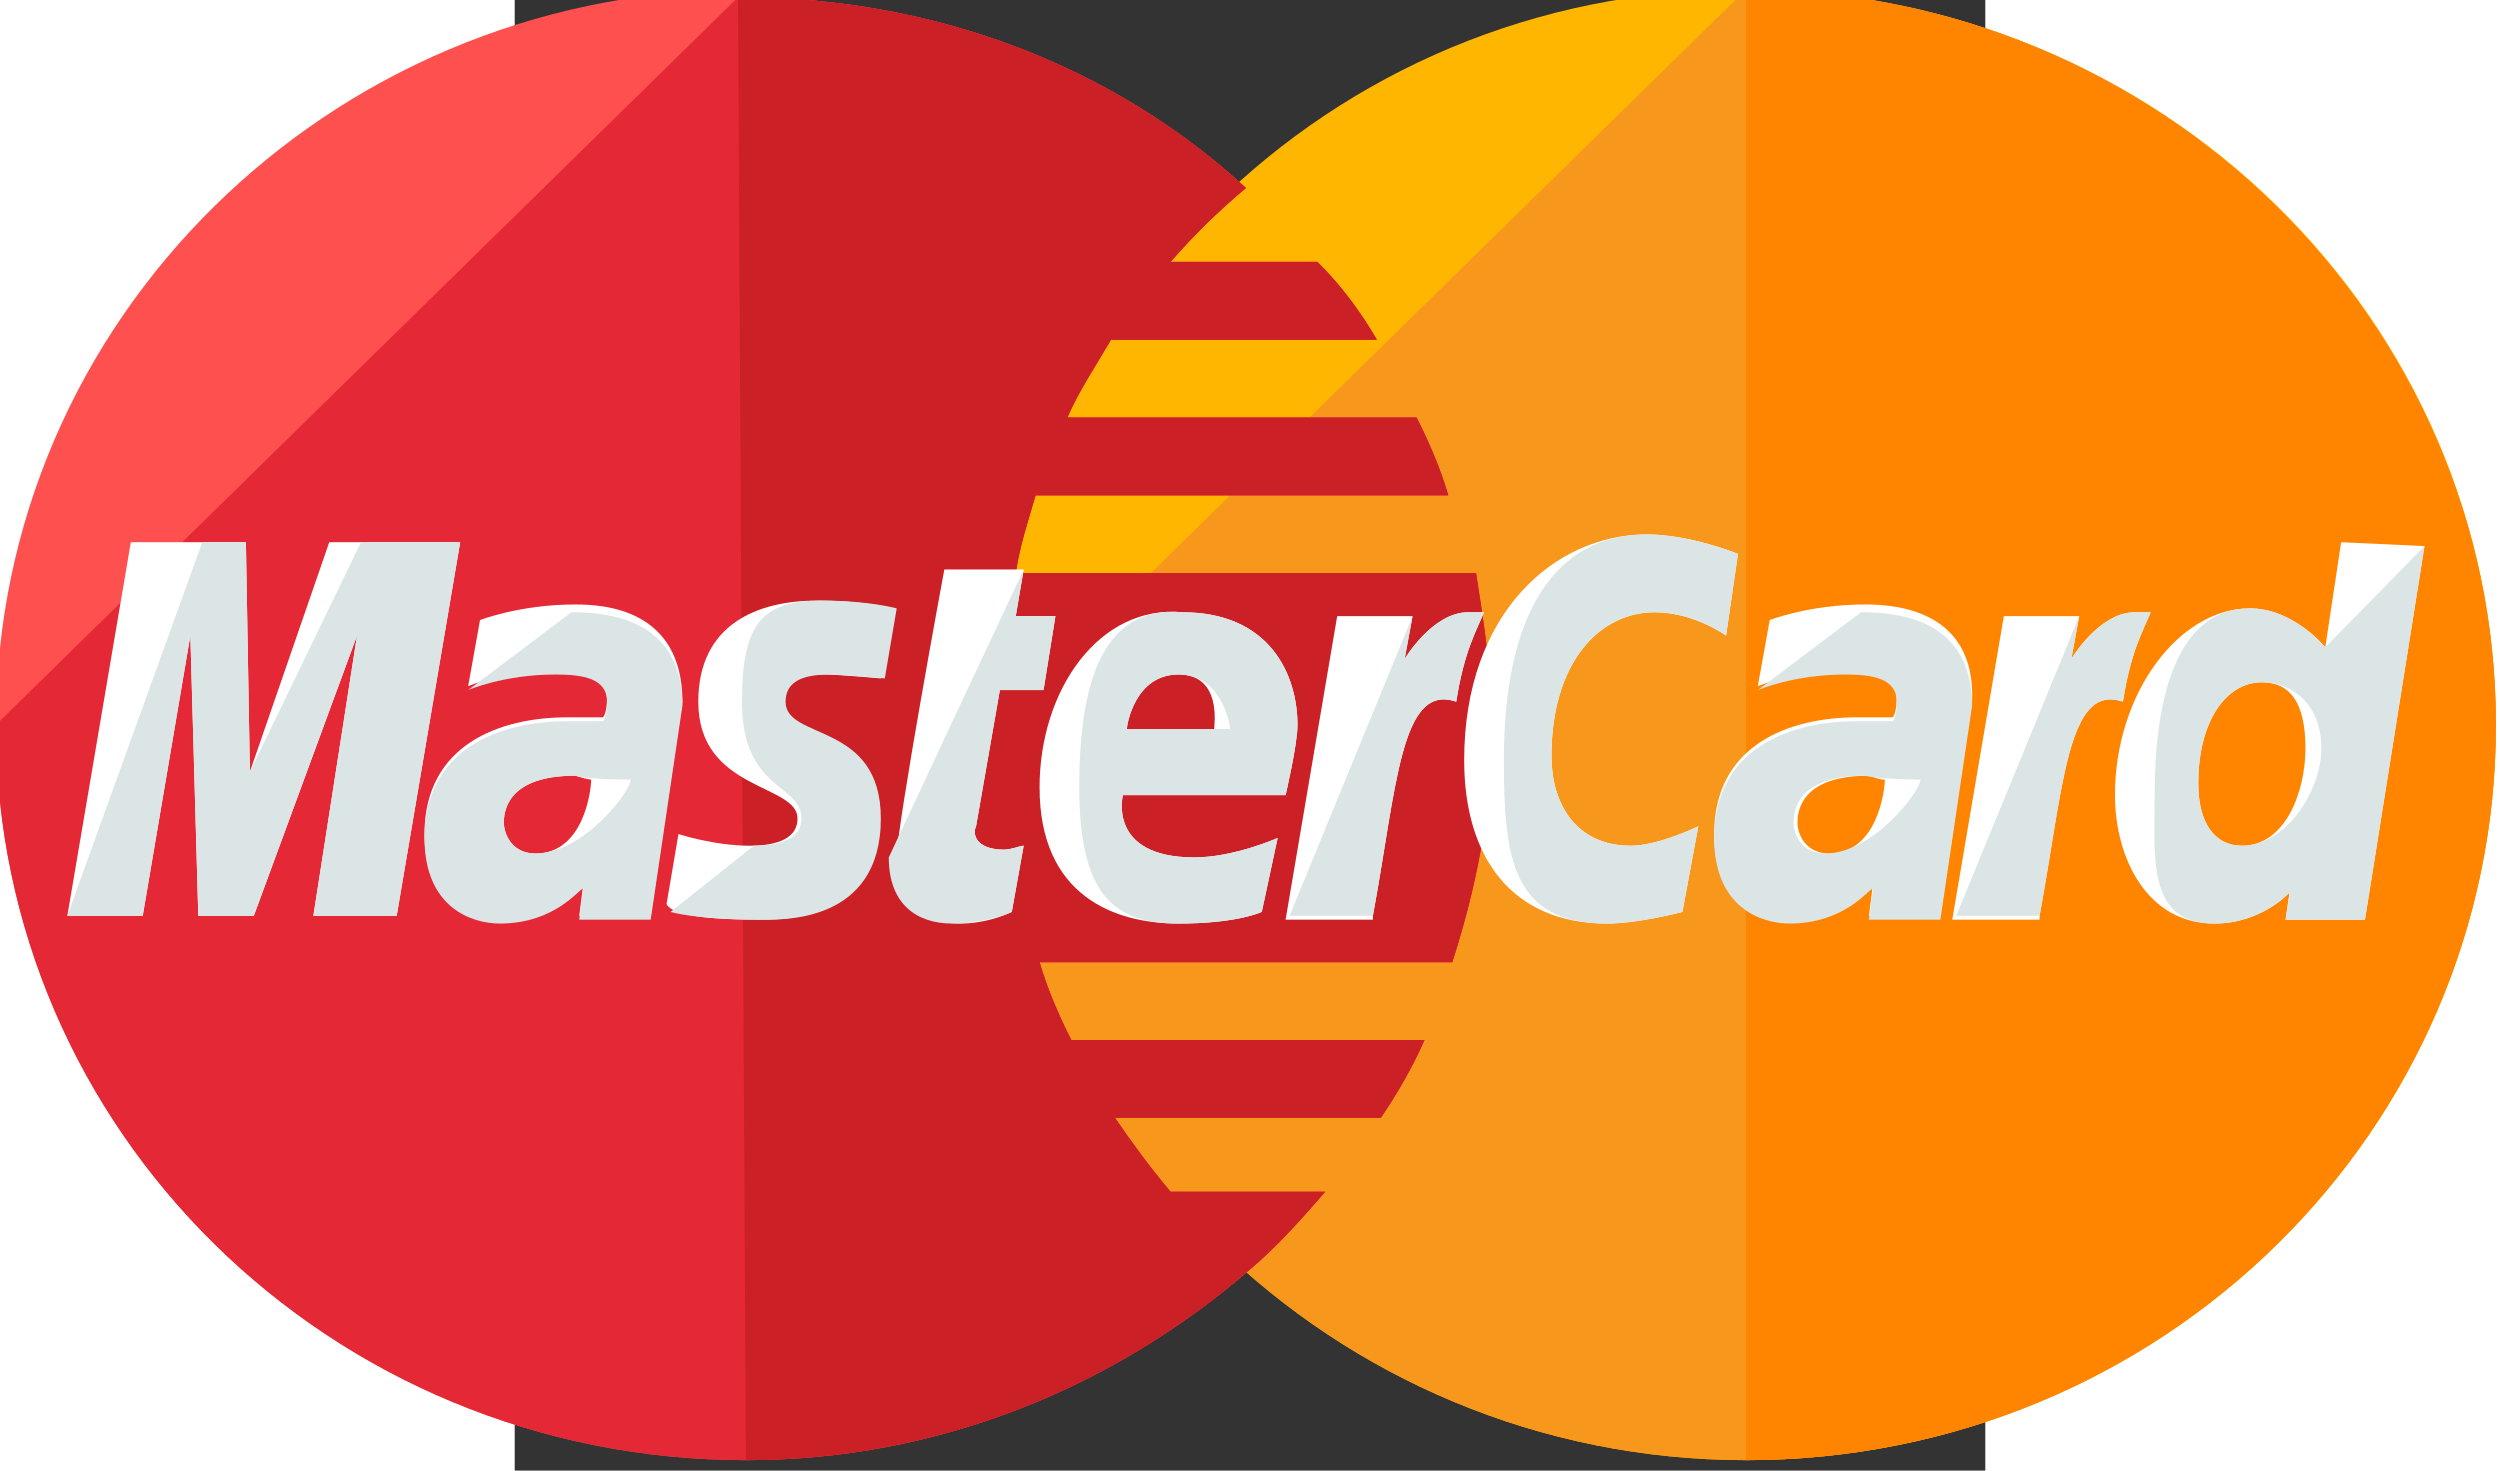 <?xml version="1.0" encoding="UTF-8" standalone="no"?>
<!-- Generator: Adobe Illustrator 19.0.0, SVG Export Plug-In . SVG Version: 6.00 Build 0)  -->

<svg
   xmlns:dc="http://purl.org/dc/elements/1.1/"
   xmlns:cc="http://creativecommons.org/ns#"
   xmlns:rdf="http://www.w3.org/1999/02/22-rdf-syntax-ns#"
   xmlns:svg="http://www.w3.org/2000/svg"
   xmlns="http://www.w3.org/2000/svg"
   xmlns:sodipodi="http://sodipodi.sourceforge.net/DTD/sodipodi-0.dtd"
   xmlns:inkscape="http://www.inkscape.org/namespaces/inkscape"
   version="1.1"
   id="Capa_1"
   x="0px"
   y="0px"
   width="51px"
   height="30px"
   viewBox="0 0 504 504"
   style="enable-background:new 0 0 504 504;"
   xml:space="preserve"
   sodipodi:docname="mastercard.svg"
   inkscape:version="0.92.3 (2405546, 2018-03-11)"><rect x="0" y="0" width="504" height="504" fill="#333333" stroke="none"/><defs
   id="defs91" /><sodipodi:namedview
   pagecolor="#ffffff"
   bordercolor="#666666"
   borderopacity="1"
   objecttolerance="10"
   gridtolerance="10"
   guidetolerance="10"
   inkscape:pageopacity="0"
   inkscape:pageshadow="2"
   inkscape:window-width="1920"
   inkscape:window-height="1017"
   id="namedview89"
   showgrid="false"
   inkscape:zoom="14.984127"
   inkscape:cx="44.380834"
   inkscape:cy="20.606816"
   inkscape:window-x="1912"
   inkscape:window-y="-8"
   inkscape:window-maximized="1"
   inkscape:current-layer="Capa_1" />
<path
   style="fill:#ffb600;stroke-width:1.683"
   d="m 678.999,248.423 c 0,138.667 -114.24,252 -257.04,252 -141.44,0 -257.04,-113.333 -257.04,-252 v 0 c 0,-138.667 114.24,-252 255.68,-252 144.16,0 258.4,113.333 258.4,252 z"
   id="path2"
   inkscape:connector-curvature="0" />
<path
   style="fill:#f7981d;stroke-width:1.683"
   d="m 421.959,-3.577 c 141.44,0 257.04,113.333 257.04,252 v 0 c 0,138.667 -114.24,252 -257.04,252 -141.44,0 -257.04,-113.333 -257.04,-252"
   id="path4"
   inkscape:connector-curvature="0" />
<path
   style="fill:#ff8500;stroke-width:1.683"
   d="m 421.959,-3.577 c 141.44,0 257.04,113.333 257.04,252 v 0 c 0,138.667 -114.24,252 -257.04,252"
   id="path6"
   inkscape:connector-curvature="0" />
<path
   style="fill:#ff5050;stroke-width:1.683"
   d="M 76.519,-3.577 C -63.561,-2.243 -177.801,109.756 -177.801,248.423 c 0,138.667 114.24,252 257.04,252 66.64,0 126.48,-25.333 172.72,-65.333 v 0 0 c 9.52,-8 17.68,-17.333 25.84,-26.667 h -53.04 c -6.8,-8 -13.6,-17.333 -19.04,-25.333 h 91.12 c 5.44,-8 10.88,-17.333 14.96,-26.667 H 190.759 c -4.08,-8 -8.16,-17.333 -10.88,-26.667 h 141.44 c 8.16,-25.333 13.6,-52 13.6,-80 0,-18.667 -2.72,-36 -5.44,-53.333 H 171.719 c 1.361,-9.333 4.08,-17.333 6.8,-26.667 h 141.44 c -2.72,-9.333 -6.8,-18.667 -10.88,-26.667 H 189.399 c 4.08,-9.333 9.52,-17.333 14.96,-26.667 h 91.12 c -5.44,-9.333 -12.24,-18.667 -20.4,-26.667 h -50.32 c 8.16,-9.333 16.32,-17.333 25.84,-25.333 -44.88,-41.333 -106.08,-65.333 -172.72,-65.333 0,-2.667 0,-2.667 -1.361,-2.667 z"
   id="path8"
   inkscape:connector-curvature="0" />
<path
   style="fill:#e52836;stroke-width:1.683"
   d="m -177.801,248.423 c 0,138.667 114.24,252 257.04,252 66.64,0 126.48,-25.333 172.72,-65.333 v 0 0 c 9.52,-8 17.68,-17.333 25.84,-26.667 h -53.04 c -6.8,-8 -13.6,-17.333 -19.04,-25.333 h 91.12 c 5.44,-8 10.88,-17.333 14.96,-26.667 H 190.759 c -4.08,-8 -8.16,-17.333 -10.88,-26.667 h 141.44 c 8.16,-25.333 13.6,-52 13.6,-80 0,-18.667 -2.72,-36 -5.44,-53.333 H 171.719 c 1.361,-9.333 4.08,-17.333 6.8,-26.667 h 141.44 c -2.72,-9.333 -6.8,-18.667 -10.88,-26.667 H 189.399 c 4.08,-9.333 9.52,-17.333 14.96,-26.667 h 91.12 c -5.44,-9.333 -12.24,-18.667 -20.4,-26.667 h -50.32 c 8.16,-9.333 16.32,-17.333 25.84,-25.333 C 205.719,23.09 144.519,-0.91 77.878,-0.91 h -1.361"
   id="path10"
   inkscape:connector-curvature="0" />
<path
   style="fill:#cb2026;stroke-width:1.683"
   d="m 79.239,500.423 c 66.64,0 126.48,-25.333 172.72,-65.333 v 0 0 c 9.52,-8 17.68,-17.333 25.84,-26.667 h -53.04 c -6.8,-8 -13.6,-17.333 -19.04,-25.333 h 91.12 c 5.44,-8 10.88,-17.333 14.96,-26.667 H 190.759 c -4.08,-8 -8.16,-17.333 -10.88,-26.667 h 141.44 c 8.16,-25.333 13.6,-52 13.6,-80 0,-18.667 -2.72,-36 -5.44,-53.333 H 171.719 c 1.361,-9.333 4.08,-17.333 6.8,-26.667 h 141.44 c -2.72,-9.333 -6.8,-18.667 -10.88,-26.667 H 189.399 c 4.08,-9.333 9.52,-17.333 14.96,-26.667 h 91.12 c -5.44,-9.333 -12.24,-18.667 -20.4,-26.667 h -50.32 c 8.16,-9.333 16.32,-17.333 25.84,-25.333 C 205.719,23.09 144.519,-0.91 77.878,-0.91 h -1.361"
   id="path12"
   inkscape:connector-curvature="0" />
<g
   id="g34"
   transform="matrix(1.7,0,0,1.667,-177.801,-171.577)">
	<path
   style="fill:#ffffff"
   d="m 204.8,290.4 2.4,-13.6 c -0.8,0 -2.4,0.8 -4,0.8 -5.6,0 -6.4,-3.2 -5.6,-4.8 l 4.8,-28 h 8.8 l 2.4,-15.2 h -8 l 1.6,-9.6 h -16 c 0,0 -9.6,52.8 -9.6,59.2 0,9.6 5.6,13.6 12.8,13.6 4.8,0 8.8,-1.6 10.4,-2.4 z"
   id="path14"
   inkscape:connector-curvature="0" />
	<path
   style="fill:#ffffff"
   d="m 210.4,264.8 c 0,22.4 15.2,28 28,28 12,0 16.8,-2.4 16.8,-2.4 l 3.2,-15.2 c 0,0 -8.8,4 -16.8,4 -17.6,0 -14.4,-12.8 -14.4,-12.8 H 260 c 0,0 2.4,-10.4 2.4,-14.4 0,-10.4 -5.6,-23.2 -23.2,-23.2 -16.8,-1.6 -28.8,16 -28.8,36 z m 28,-23.2 c 8.8,0 7.2,10.4 7.2,11.2 H 228 c 0,-0.8 1.6,-11.2 10.4,-11.2 z"
   id="path16"
   inkscape:connector-curvature="0" />
	<path
   style="fill:#ffffff"
   d="m 340,290.4 3.2,-17.6 c 0,0 -8,4 -13.6,4 -11.2,0 -16,-8.8 -16,-18.4 0,-19.2 9.6,-29.6 20.8,-29.6 8,0 14.4,4.8 14.4,4.8 l 2.4,-16.8 c 0,0 -9.6,-4 -18.4,-4 -18.4,0 -36.8,16 -36.8,46.4 0,20 9.6,33.6 28.8,33.6 6.4,0 15.2,-2.4 15.2,-2.4 z"
   id="path18"
   inkscape:connector-curvature="0" />
	<path
   style="fill:#ffffff"
   d="m 116.8,227.2 c -11.2,0 -19.2,3.2 -19.2,3.2 L 95.2,244 c 0,0 7.2,-3.2 17.6,-3.2 5.6,0 10.4,0.8 10.4,5.6 0,3.2 -0.8,4 -0.8,4 0,0 -4.8,0 -7.2,0 -13.6,0 -28.8,5.6 -28.8,24 0,14.4 9.6,17.6 15.2,17.6 11.2,0 16,-7.2 16.8,-7.2 l -0.8,6.4 H 132 l 6.4,-44 c 0,-19.2 -16,-20 -21.6,-20 z m 3.2,36 c 0,2.4 -1.6,15.2 -11.2,15.2 -4.8,0 -6.4,-4 -6.4,-6.4 0,-4 2.4,-9.6 14.4,-9.6 2.4,0.8 3.2,0.8 3.2,0.8 z"
   id="path20"
   inkscape:connector-curvature="0" />
	<path
   style="fill:#ffffff"
   d="m 153.6,292 c 4,0 24,0.8 24,-20.8 0,-20 -19.2,-16 -19.2,-24 0,-4 3.2,-5.6 8.8,-5.6 2.4,0 11.2,0.8 11.2,0.8 l 2.4,-14.4 c 0,0 -5.6,-1.6 -15.2,-1.6 -12,0 -24,4.8 -24,20.8 0,18.4 20,16.8 20,24 0,4.8 -5.6,5.6 -9.6,5.6 -7.2,0 -14.4,-2.4 -14.4,-2.4 l -2.4,14.4 c 0.8,1.6 4.8,3.2 18.4,3.2 z"
   id="path22"
   inkscape:connector-curvature="0" />
	<path
   style="fill:#ffffff"
   d="m 472.8,214.4 -3.2,21.6 c 0,0 -6.4,-8 -15.2,-8 -14.4,0 -27.2,17.6 -27.2,38.4 0,12.8 6.4,26.4 20,26.4 9.6,0 15.2,-6.4 15.2,-6.4 l -0.8,5.6 h 16 l 12,-76.8 z m -7.2,42.4 c 0,8.8 -4,20 -12.8,20 -5.6,0 -8.8,-4.8 -8.8,-12.8 0,-12.8 5.6,-20.8 12.8,-20.8 5.6,0 8.8,4 8.8,13.6 z"
   id="path24"
   inkscape:connector-curvature="0" />
	<path
   style="fill:#ffffff"
   d="m 29.6,291.2 9.6,-57.6 1.6,57.6 H 52 L 72.8,233.6 64,291.2 H 80.8 L 93.6,214.4 H 67.2 l -16,47.2 -0.8,-47.2 H 27.2 l -12.8,76.8 z"
   id="path26"
   inkscape:connector-curvature="0" />
	<path
   style="fill:#ffffff"
   d="m 277.6,291.2 c 4.8,-26.4 5.6,-48 16.8,-44 1.6,-10.4 4,-14.4 5.6,-18.4 0,0 -0.8,0 -3.2,0 -7.2,0 -12.8,9.6 -12.8,9.6 l 1.6,-8.8 H 270.4 L 260,292 h 17.6 z"
   id="path28"
   inkscape:connector-curvature="0" />
	<path
   style="fill:#ffffff"
   d="m 376.8,227.2 c -11.2,0 -19.2,3.2 -19.2,3.2 l -2.4,13.6 c 0,0 7.2,-3.2 17.6,-3.2 5.6,0 10.4,0.8 10.4,5.6 0,3.2 -0.8,4 -0.8,4 0,0 -4.8,0 -7.2,0 -13.6,0 -28.8,5.6 -28.8,24 0,14.4 9.6,17.6 15.2,17.6 11.2,0 16,-7.2 16.8,-7.2 l -0.8,6.4 H 392 l 6.4,-44 c 0.8,-19.2 -16,-20 -21.6,-20 z m 4,36 c 0,2.4 -1.6,15.2 -11.2,15.2 -4.8,0 -6.4,-4 -6.4,-6.4 0,-4 2.4,-9.6 14.4,-9.6 2.4,0.8 2.4,0.8 3.2,0.8 z"
   id="path30"
   inkscape:connector-curvature="0" />
	<path
   style="fill:#ffffff"
   d="m 412,291.2 c 4.8,-26.4 5.6,-48 16.8,-44 1.6,-10.4 4,-14.4 5.6,-18.4 0,0 -0.8,0 -3.2,0 -7.2,0 -12.8,9.6 -12.8,9.6 l 1.6,-8.8 H 404.8 L 394.4,292 H 412 Z"
   id="path32"
   inkscape:connector-curvature="0" />
</g>
<g
   id="g56"
   transform="matrix(1.7,0,0,1.667,-177.801,-171.577)">
	<path
   style="fill:#dce5e5"
   d="m 180,279.2 c 0,9.6 5.6,13.6 12.8,13.6 5.6,0 10.4,-1.6 12,-2.4 l 2.4,-13.6 c -0.8,0 -2.4,0.8 -4,0.8 -5.6,0 -6.4,-3.2 -5.6,-4.8 l 4.8,-28 h 8.8 l 2.4,-15.2 h -8 l 1.6,-9.6"
   id="path36"
   inkscape:connector-curvature="0" />
	<path
   style="fill:#dce5e5"
   d="m 218.4,264.8 c 0,22.4 7.2,28 20,28 12,0 16.8,-2.4 16.8,-2.4 l 3.2,-15.2 c 0,0 -8.8,4 -16.8,4 -17.6,0 -14.4,-12.8 -14.4,-12.8 H 260 c 0,0 2.4,-10.4 2.4,-14.4 0,-10.4 -5.6,-23.2 -23.2,-23.2 -16.8,-1.6 -20.8,16 -20.8,36 z m 20,-23.2 c 8.8,0 10.4,10.4 10.4,11.2 H 228 c 0,-0.8 1.6,-11.2 10.4,-11.2 z"
   id="path38"
   inkscape:connector-curvature="0" />
	<path
   style="fill:#dce5e5"
   d="m 340,290.4 3.2,-17.6 c 0,0 -8,4 -13.6,4 -11.2,0 -16,-8.8 -16,-18.4 0,-19.2 9.6,-29.6 20.8,-29.6 8,0 14.4,4.8 14.4,4.8 l 2.4,-16.8 c 0,0 -9.6,-4 -18.4,-4 -18.4,0 -28.8,16 -28.8,46.4 0,20 1.6,33.6 20.8,33.6 6.4,0 15.2,-2.4 15.2,-2.4 z"
   id="path40"
   inkscape:connector-curvature="0" />
	<path
   style="fill:#dce5e5"
   d="m 95.2,244.8 c 0,0 7.2,-3.2 17.6,-3.2 5.6,0 10.4,0.8 10.4,5.6 0,3.2 -0.8,4 -0.8,4 0,0 -4.8,0 -7.2,0 -13.6,0 -28.8,5.6 -28.8,24 0,14.4 9.6,17.6 15.2,17.6 11.2,0 16,-7.2 16.8,-7.2 l -0.8,6.4 H 132 l 6.4,-44 c 0,-18.4 -16,-19.2 -22.4,-19.2 m 12,34.4 c 0,2.4 -9.6,15.2 -19.2,15.2 -4.8,0 -6.4,-4 -6.4,-6.4 0,-4 2.4,-9.6 14.4,-9.6 2.4,0.8 11.2,0.8 11.2,0.8 z"
   id="path42"
   inkscape:connector-curvature="0" />
	<path
   style="fill:#dce5e5"
   d="m 136,290.4 c 0,0 4.8,1.6 18.4,1.6 4,0 24,0.8 24,-20.8 0,-20 -19.2,-16 -19.2,-24 0,-4 3.2,-5.6 8.8,-5.6 2.4,0 11.2,0.8 11.2,0.8 l 2.4,-14.4 c 0,0 -5.6,-1.6 -15.2,-1.6 -12,0 -16,4.8 -16,20.8 0,18.4 12,16.8 12,24 0,4.8 -5.6,5.6 -9.6,5.6"
   id="path44"
   inkscape:connector-curvature="0" />
	<path
   style="fill:#dce5e5"
   d="m 469.6,236 c 0,0 -6.4,-8 -15.2,-8 -14.4,0 -19.2,17.6 -19.2,38.4 0,12.8 -1.6,26.4 12,26.4 9.6,0 15.2,-6.4 15.2,-6.4 l -0.8,5.6 h 16 l 12,-76.8 m -20.8,41.6 c 0,8.8 -7.2,20 -16,20 -5.6,0 -8.8,-4.8 -8.8,-12.8 0,-12.8 5.6,-20.8 12.8,-20.8 5.6,0 12,4 12,13.6 z"
   id="path46"
   inkscape:connector-curvature="0" />
	<path
   style="fill:#dce5e5"
   d="m 29.6,291.2 9.6,-57.6 1.6,57.6 H 52 L 72.8,233.6 64,291.2 h 16.8 l 12.8,-76.8 h -20 l -22.4,47.2 -0.8,-47.2 h -8.8 l -27.2,76.8 z"
   id="path48"
   inkscape:connector-curvature="0" />
	<path
   style="fill:#dce5e5"
   d="m 260.8,291.2 h 16.8 c 4.8,-26.4 5.6,-48 16.8,-44 1.6,-10.4 4,-14.4 5.6,-18.4 0,0 -0.8,0 -3.2,0 -7.2,0 -12.8,9.6 -12.8,9.6 l 1.6,-8.8"
   id="path50"
   inkscape:connector-curvature="0" />
	<path
   style="fill:#dce5e5"
   d="m 355.2,244.8 c 0,0 7.2,-3.2 17.6,-3.2 5.6,0 10.4,0.8 10.4,5.6 0,3.2 -0.8,4 -0.8,4 0,0 -4.8,0 -7.2,0 -13.6,0 -28.8,5.6 -28.8,24 0,14.4 9.6,17.6 15.2,17.6 11.2,0 16,-7.2 16.8,-7.2 l -0.8,6.4 H 392 l 6.4,-44 c 0,-18.4 -16,-19.2 -22.4,-19.2 m 12,34.4 c 0,2.4 -9.6,15.2 -19.2,15.2 -4.8,0 -6.4,-4 -6.4,-6.4 0,-4 2.4,-9.6 14.4,-9.6 3.2,0.8 11.2,0.8 11.2,0.8 z"
   id="path52"
   inkscape:connector-curvature="0" />
	<path
   style="fill:#dce5e5"
   d="M 395.2,291.2 H 412 c 4.8,-26.4 5.6,-48 16.8,-44 1.6,-10.4 4,-14.4 5.6,-18.4 0,0 -0.8,0 -3.2,0 -7.2,0 -12.8,9.6 -12.8,9.6 l 1.6,-8.8"
   id="path54"
   inkscape:connector-curvature="0" />
</g>
<g
   id="g58"
   transform="matrix(1.7,0,0,1.667,-177.801,-171.577)">
</g>
<g
   id="g60"
   transform="matrix(1.7,0,0,1.667,-177.801,-171.577)">
</g>
<g
   id="g62"
   transform="matrix(1.7,0,0,1.667,-177.801,-171.577)">
</g>
<g
   id="g64"
   transform="matrix(1.7,0,0,1.667,-177.801,-171.577)">
</g>
<g
   id="g66"
   transform="matrix(1.7,0,0,1.667,-177.801,-171.577)">
</g>
<g
   id="g68"
   transform="matrix(1.7,0,0,1.667,-177.801,-171.577)">
</g>
<g
   id="g70"
   transform="matrix(1.7,0,0,1.667,-177.801,-171.577)">
</g>
<g
   id="g72"
   transform="matrix(1.7,0,0,1.667,-177.801,-171.577)">
</g>
<g
   id="g74"
   transform="matrix(1.7,0,0,1.667,-177.801,-171.577)">
</g>
<g
   id="g76"
   transform="matrix(1.7,0,0,1.667,-177.801,-171.577)">
</g>
<g
   id="g78"
   transform="matrix(1.7,0,0,1.667,-177.801,-171.577)">
</g>
<g
   id="g80"
   transform="matrix(1.7,0,0,1.667,-177.801,-171.577)">
</g>
<g
   id="g82"
   transform="matrix(1.7,0,0,1.667,-177.801,-171.577)">
</g>
<g
   id="g84"
   transform="matrix(1.7,0,0,1.667,-177.801,-171.577)">
</g>
<g
   id="g86"
   transform="matrix(1.7,0,0,1.667,-177.801,-171.577)">
</g>
</svg>